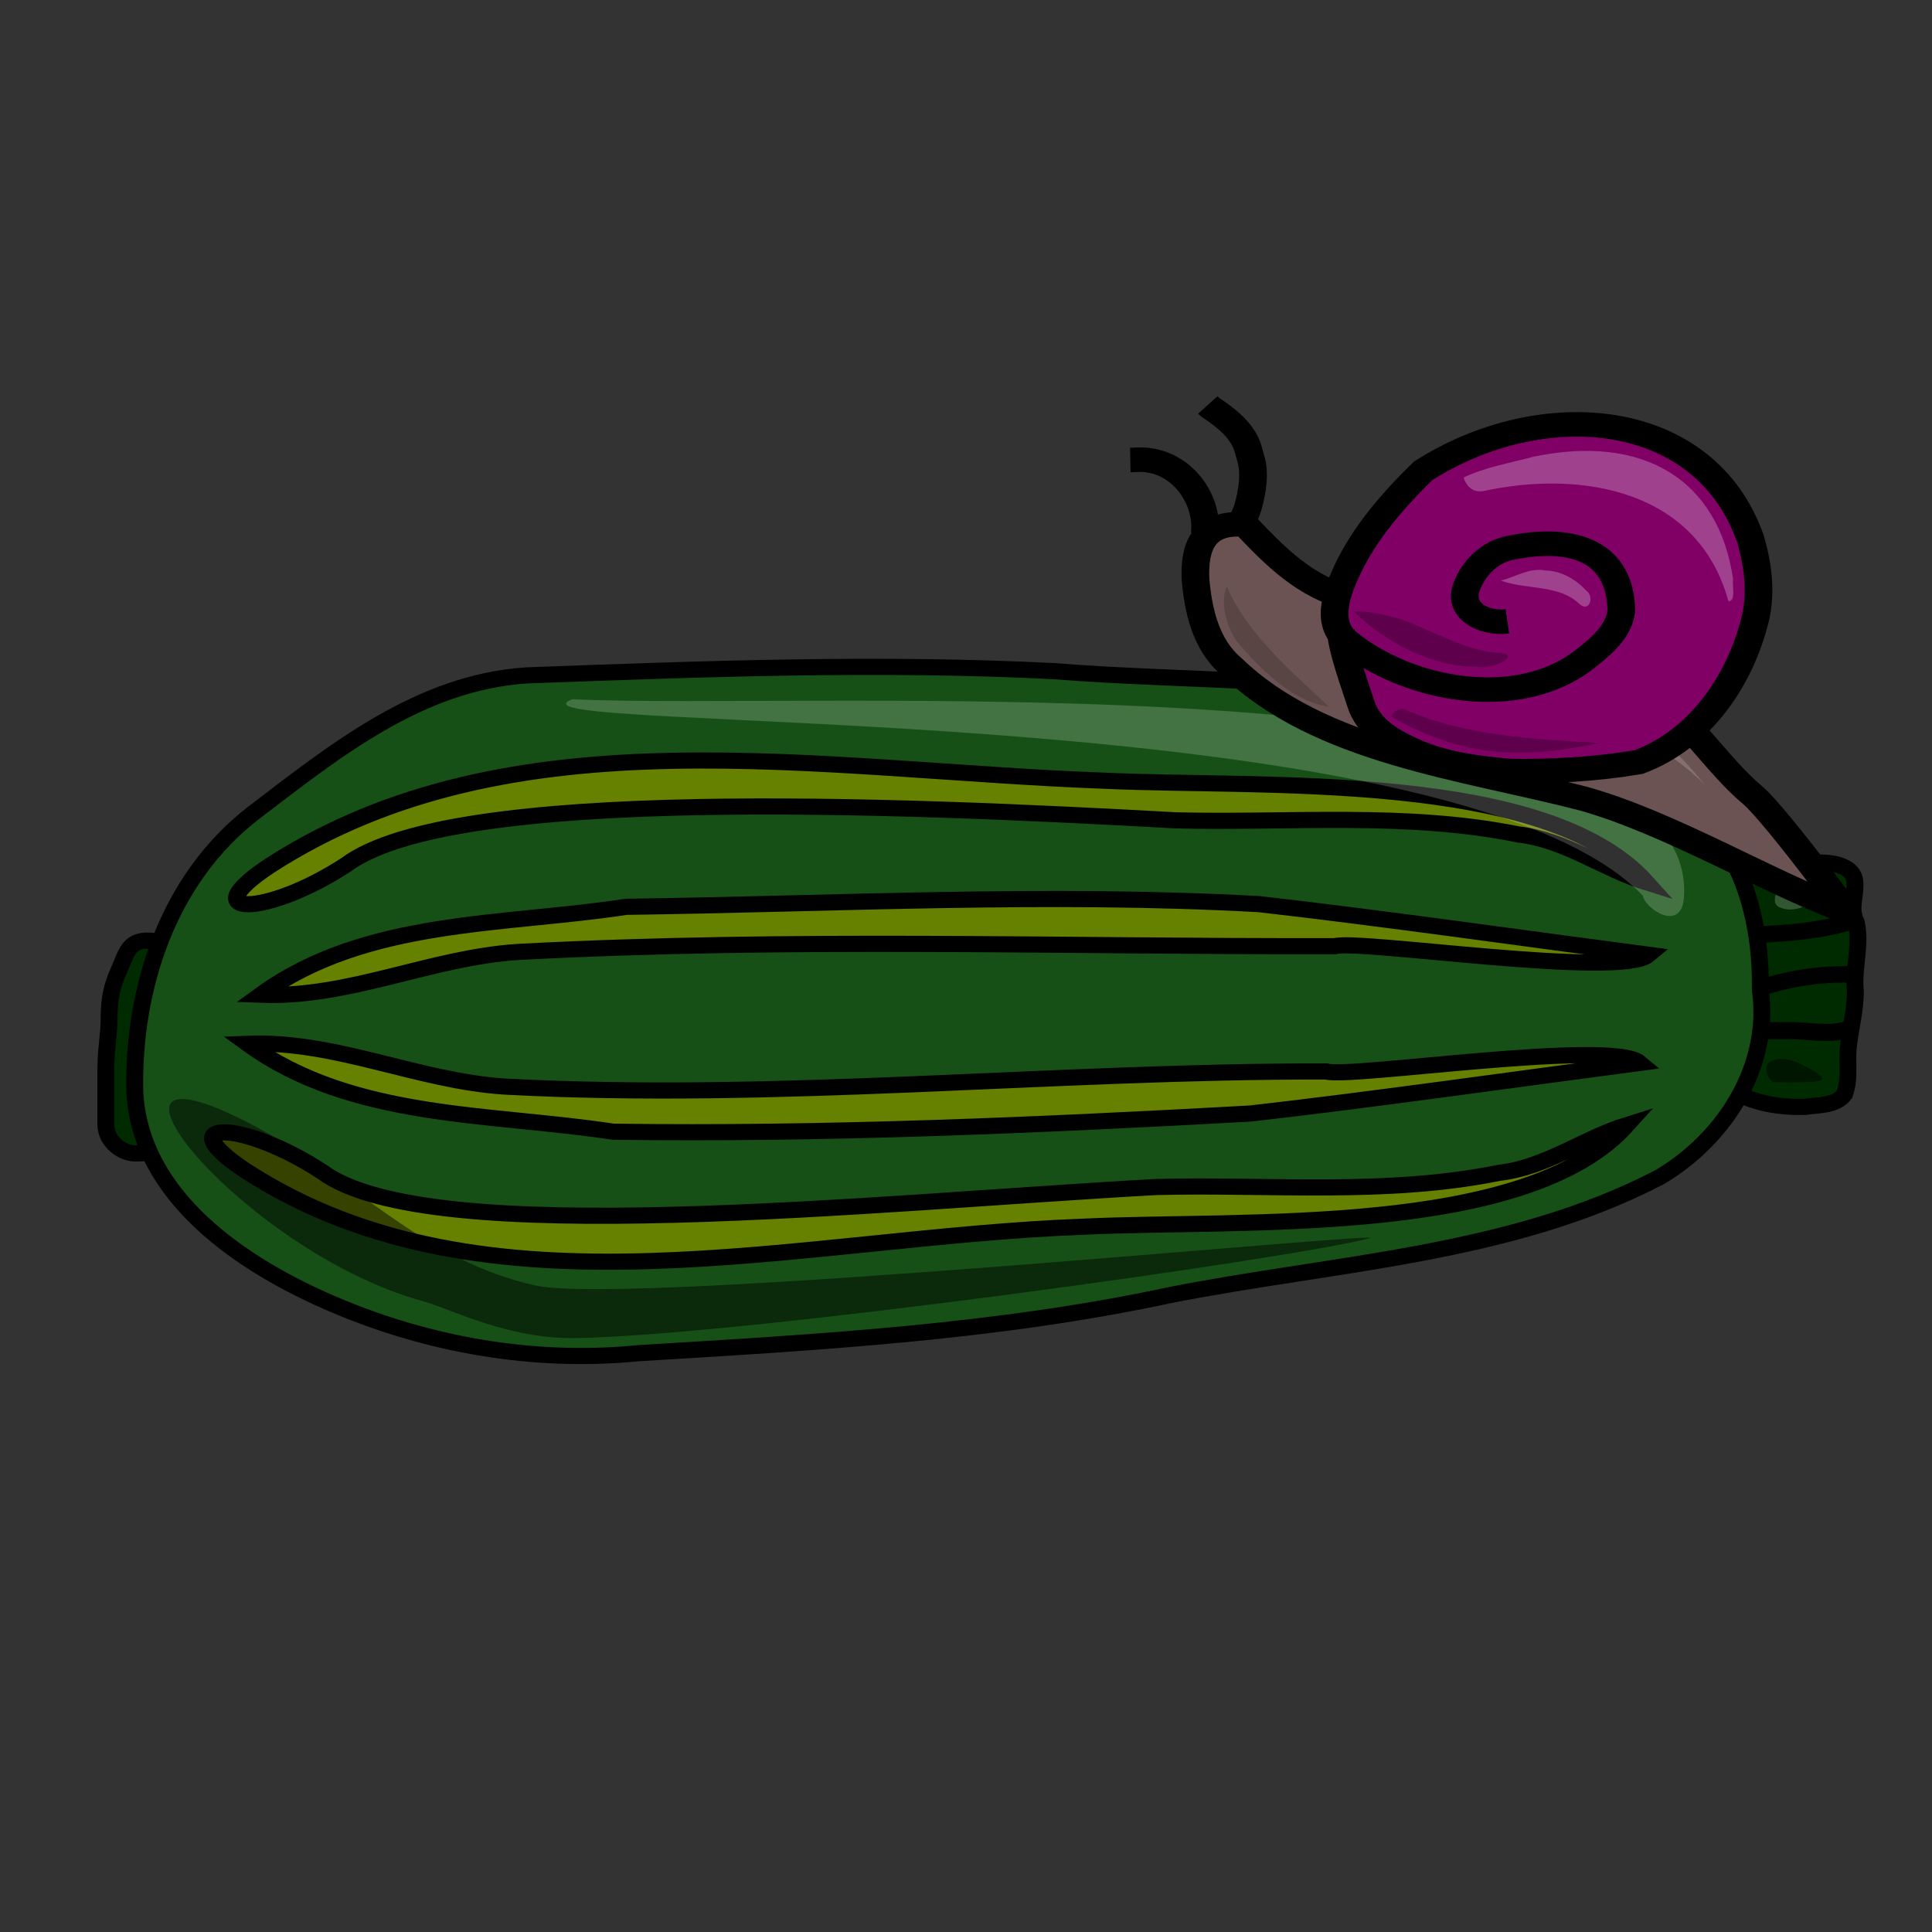 <?xml version="1.0" encoding="UTF-8" standalone="no"?>
<!-- Created with Inkscape (http://www.inkscape.org/) -->
<svg
   xmlns:dc="http://purl.org/dc/elements/1.1/"
   xmlns:cc="http://creativecommons.org/ns#"
   xmlns:rdf="http://www.w3.org/1999/02/22-rdf-syntax-ns#"
   xmlns:svg="http://www.w3.org/2000/svg"
   xmlns="http://www.w3.org/2000/svg"
   xmlns:sodipodi="http://sodipodi.sourceforge.net/DTD/sodipodi-0.dtd"
   xmlns:inkscape="http://www.inkscape.org/namespaces/inkscape"
   width="250"
   height="250"
   id="svg2"
   sodipodi:version="0.32"
   inkscape:version="0.46"
   sodipodi:docname="marrowlevel.svg"
   inkscape:output_extension="org.inkscape.output.svg.inkscape"
   inkscape:export-filename="P:\pidgey2\data\images\marrowlevel.png"
   inkscape:export-xdpi="92.160004"
   inkscape:export-ydpi="92.160004"
   version="1.0">
  <rect width="100%" height="100%" fill="#333333" stroke="none"/>
  <defs
     id="defs4">
    <inkscape:perspective
       sodipodi:type="inkscape:persp3d"
       inkscape:vp_x="0 : 125 : 1"
       inkscape:vp_y="0 : 1000 : 0"
       inkscape:vp_z="250 : 125 : 1"
       inkscape:persp3d-origin="125 : 83.333333 : 1"
       id="perspective3645" />
  </defs>
  <sodipodi:namedview
     id="base"
     pagecolor="#cb90ff"
     bordercolor="#666666"
     borderopacity="1.0"
     gridtolerance="10000"
     guidetolerance="10"
     objecttolerance="10"
     inkscape:pageopacity="0"
     inkscape:pageshadow="2"
     inkscape:zoom="1.7111984"
     inkscape:cx="191.65011"
     inkscape:cy="96.992703"
     inkscape:document-units="px"
     inkscape:current-layer="layer1"
     showgrid="false"
     inkscape:window-width="1680"
     inkscape:window-height="994"
     inkscape:window-x="0"
     inkscape:window-y="22" />
  <g
     inkscape:label="Layer 1"
     inkscape:groupmode="layer"
     id="layer1">
    <g
       id="g2773"
       transform="matrix(0.934,0,0,0.893,9.464,22.735)">
      <path
         id="path3272"
         d="M 11.319,110.911 C 7.675,110.404 7.462,112.529 6.342,115.155 C 5.323,117.546 4.985,119.378 4.985,122.052 C 4.985,124.462 4.532,126.561 4.532,129.478 C 4.532,132.131 4.532,134.783 4.532,137.436 C 4.532,140.034 6.867,141.68 8.605,141.68 C 11.857,141.68 11.565,141.06 12.224,137.966 C 12.776,135.38 12.677,132.756 12.677,130.009 C 12.677,127.47 13.129,124.382 13.129,121.521 C 13.129,118.293 12.785,116.723 12.224,114.094 C 12.04,113.231 11.533,111.912 11.319,110.911 z"
         style="opacity:1;fill:#002b00;fill-opacity:1;stroke:#000000;stroke-width:2.34;stroke-miterlimit:4;stroke-dasharray:none;stroke-opacity:1" />
      <path
         id="path3264"
         d="M 229.494,101.484 C 233.79,101.059 237.953,99.63 242.282,99.531 C 244.068,99.559 246.669,100.091 246.843,102.267 C 247.038,104.225 246.048,106.304 247.032,108.16 C 247.747,111.465 246.603,114.801 246.912,118.13 C 246.937,121.035 246.129,123.856 245.901,126.732 C 245.784,128.851 246.145,131.092 245.403,133.114 C 244.165,134.821 241.845,134.631 239.988,134.927 C 235.979,135.06 231.701,134.234 228.537,131.634 C 225.026,128.381 223.529,123.443 223.676,118.751 C 223.708,116.119 223.692,113.481 223.723,110.854 C 224.138,108.326 225.967,106.372 227.338,104.309 C 228.074,103.382 228.893,102.511 229.494,101.484 z"
         style="opacity:1;fill:#002b00;fill-opacity:1;stroke:#000000;stroke-width:2.34;stroke-miterlimit:4;stroke-dasharray:none;stroke-opacity:1" />
      <path
         sodipodi:nodetypes="cccccccccc"
         id="path3258"
         d="M 136,71.799 C 111.617,70.502 87.16,71.472 62.791,72.41 C 47.907,73.447 36.162,83.442 25.018,92.313 C 13.109,101.907 8.273,117.759 8.542,132.585 C 9.161,147.925 23.439,157.94 36.213,163.61 C 49.413,169.473 63.918,172.115 78.319,170.623 C 102.969,169.049 127.727,167.629 151.909,162.217 C 174.688,157.497 198.998,156.445 219.799,145.115 C 228.907,139.485 235.226,128.906 233.744,118.018 C 234.457,69.044 171.955,74.905 136,71.799 z"
         style="opacity:1;fill:#165016;fill-opacity:1;stroke:#000000;stroke-width:2.34;stroke-miterlimit:4;stroke-dasharray:none;stroke-opacity:1" />
      <path
         id="path7876"
         d="M 235.553,131.365 C 237.446,131.339 239.344,131.433 241.232,131.273 C 241.589,131.176 242.218,131.282 242.306,130.825 C 242.2,130.341 241.666,130.106 241.311,129.816 C 240.538,129.343 239.73,128.925 238.918,128.523 C 237.806,128.025 236.466,127.735 235.318,128.281 C 234.931,128.418 234.636,128.76 234.594,129.173 C 234.499,129.99 234.863,130.904 235.553,131.365 z"
         style="opacity:1;fill:#000000;fill-opacity:0.483;stroke:none;stroke-width:2.34;stroke-miterlimit:4;stroke-dasharray:none;stroke-opacity:1" />
      <path
         id="path7880"
         d="M 236.732,102.958 C 238.625,102.984 240.522,102.89 242.41,103.05 C 242.768,103.148 243.397,103.042 243.485,103.498 C 243.379,103.982 242.844,104.217 242.489,104.507 C 241.716,104.98 240.909,105.398 240.097,105.8 C 238.985,106.298 237.645,106.589 236.496,106.042 C 236.11,105.905 235.814,105.563 235.772,105.15 C 235.678,104.333 236.041,103.42 236.732,102.958 z"
         style="opacity:1;fill:#ffffff;fill-opacity:0.198;stroke:none;stroke-width:2.34;stroke-miterlimit:4;stroke-dasharray:none;stroke-opacity:1" />
      <path
         id="path7882"
         d="M 246.211,108.102 C 242.089,109.388 237.754,109.783 233.459,109.953"
         style="opacity:1;fill:none;fill-opacity:0.198;stroke:#000000;stroke-width:2.413;stroke-miterlimit:4;stroke-dasharray:none;stroke-opacity:1" />
      <path
         id="path7884"
         d="M 247.294,115.784 C 242.753,115.523 238.173,116.194 233.872,117.662"
         style="opacity:1;fill:none;fill-opacity:0.198;stroke:#000000;stroke-width:2.385;stroke-miterlimit:4;stroke-dasharray:none;stroke-opacity:1" />
      <path
         id="path7886"
         d="M 245.963,123.656 C 243.215,124.67 240.28,123.792 237.445,123.885 C 236.128,123.868 234.811,123.892 233.493,123.883"
         style="opacity:1;fill:none;fill-opacity:0.198;stroke:#000000;stroke-width:2.482;stroke-miterlimit:4;stroke-dasharray:none;stroke-opacity:1" />
      <path
         sodipodi:nodetypes="ccccccc"
         id="path7910"
         d="M 27.25,99.977 C 60.653,77.387 103.345,86.171 142.836,87.666 C 165.006,88.747 204.018,86.142 217.985,102.403 C 211.93,100.429 206.742,96.234 200.285,95.47 C 184.69,92.155 168.58,93.825 152.736,93.41 C 113.814,91.168 52.582,88.424 37.841,99.829 C 26.873,107.361 16.298,107.549 27.25,99.977 z"
         style="opacity:1;fill:#668000;fill-opacity:1;stroke:#000000;stroke-width:2.34;stroke-miterlimit:4;stroke-dasharray:none;stroke-opacity:1" />
      <path
         sodipodi:nodetypes="ccccccc"
         id="path7913"
         d="M 23.929,144.209 C 57.332,166.799 100.629,153.783 140.119,152.288 C 162.29,151.207 201.302,153.812 215.269,137.551 C 209.214,139.525 204.025,143.72 197.568,144.484 C 181.973,147.799 165.864,146.129 150.019,146.544 C 111.097,148.786 49.261,155.762 34.52,144.357 C 23.552,136.825 12.977,136.637 23.929,144.209 z"
         style="opacity:1;fill:#668000;fill-opacity:1;stroke:#000000;stroke-width:2.34;stroke-miterlimit:4;stroke-dasharray:none;stroke-opacity:1" />
      <path
         sodipodi:nodetypes="ccccccc"
         id="path7915"
         d="M 25.998,118.687 C 40.47,107.703 59.545,108.669 76.617,105.942 C 105.835,105.524 135.125,103.865 164.312,105.555 C 180.734,107.496 201.897,110.641 218.259,112.89 C 214.313,116.371 178.021,110.622 174.826,111.649 C 137.085,111.74 99.4,110.391 61.655,112.48 C 49.514,113.289 38.222,119.19 25.998,118.687 z"
         style="opacity:1;fill:#668000;fill-opacity:1;stroke:#000000;stroke-width:2.34;stroke-miterlimit:4;stroke-dasharray:none;stroke-opacity:1" />
      <path
         sodipodi:nodetypes="ccccccc"
         id="path7922"
         d="M 24.184,125.786 C 38.656,136.77 57.731,135.803 74.804,138.53 C 104.021,138.949 133.916,137.584 163.103,135.895 C 179.524,133.954 200.688,130.809 217.05,128.56 C 213.104,125.079 176.812,130.828 173.617,129.801 C 135.876,129.71 97.587,134.082 59.841,131.992 C 47.701,131.184 36.408,125.283 24.184,125.786 z"
         style="opacity:1;fill:#668000;fill-opacity:1;stroke:#000000;stroke-width:2.34;stroke-miterlimit:4;stroke-dasharray:none;stroke-opacity:1" />
      <path
         sodipodi:nodetypes="csssss"
         id="path3291"
         d="M 48.578,163.124 C 52.091,164.124 60.225,168.617 69.674,168.436 C 93.379,167.983 169.14,156.877 179.512,153.989 C 184.164,152.694 77.222,163.829 64.094,160.822 C 48.542,157.259 39.111,145.544 25.444,137.885 C -2.429,122.263 22.974,155.84 48.578,163.124 z"
         style="opacity:1;fill:#000000;fill-opacity:0.483;stroke:none;stroke-width:2.34;stroke-miterlimit:4;stroke-dasharray:none;stroke-opacity:1" />
      <path
         sodipodi:nodetypes="cccs"
         id="path3287"
         d="M 223.159,104.651 C 225.757,68.979 100.841,77.591 69.198,75.857 C 56.002,81.028 190.816,75.12 217.482,104.342 C 217.716,106.168 222.788,109.743 223.159,104.651 z"
         style="opacity:1;fill:#ffffff;fill-opacity:0.192;stroke:none;stroke-width:2.34;stroke-miterlimit:4;stroke-dasharray:none;stroke-opacity:1" />
    </g>
    <g
       id="g7504"
       transform="matrix(-1.79,0,0,1.588,628.021,-48.071)">
      <path
         id="path4389"
         d="M 262.642,75.369 C 262.17,75.251 260.877,72.565 260.625,71.56 C 260.317,70.325 260.124,68.861 260.401,67.751 C 260.476,67.452 260.551,67.153 260.625,66.855 C 260.989,65.401 262.186,64.34 263.314,63.494 C 263.398,63.43 263.463,63.344 263.538,63.27"
         style="opacity:1;fill:none;fill-opacity:1;stroke:#000000;stroke-width:2;stroke-miterlimit:4;stroke-dasharray:none;stroke-opacity:1" />
      <path
         id="path4391"
         d="M 263.762,73.8 C 263.432,70.832 265.636,67.421 268.884,67.747 L 269.026,67.749 L 269.139,67.751"
         style="opacity:1;fill:none;fill-opacity:1;stroke:#000000;stroke-width:2;stroke-miterlimit:4;stroke-dasharray:none;stroke-opacity:1" />
      <path
         sodipodi:nodetypes="cccsccccc"
         id="path4393"
         d="M 260.849,73.016 C 258.732,75.522 256.456,78.214 253.121,79.033 C 246.03,81.096 238.384,81.859 232.171,86.235 C 228.863,88.534 226.854,92.524 224.114,95.103 C 222.516,96.606 215.403,107.359 217.664,104.399 C 223.142,102.079 230.149,97.33 236.34,95.362 C 244.983,92.83 255.427,91.574 261.84,84.573 C 263.709,82.787 264.233,79.961 264.425,77.487 C 264.534,74.917 263.922,72.735 260.849,73.016 z"
         style="opacity:1;fill:#6c5353;fill-opacity:1;stroke:#000000;stroke-width:2;stroke-miterlimit:4;stroke-dasharray:none;stroke-opacity:1" />
      <path
         sodipodi:nodetypes="cccc"
         id="path4395"
         d="M 246.949,83.442 C 241.119,83.596 233.515,85.913 227.593,94.239 C 232.893,88.113 242.116,87.173 247.838,84.795 C 248.132,84.186 247.505,83.575 246.949,83.442 z"
         style="opacity:1;fill:#ffffff;fill-opacity:0.169;stroke:none;stroke-width:2;stroke-miterlimit:4;stroke-dasharray:none;stroke-opacity:1" />
      <path
         sodipodi:nodetypes="cccc"
         id="path4397"
         d="M 262.158,78.056 C 262.679,79.272 262.198,81.324 261.434,82.559 C 259.715,84.763 257.552,87.379 254.775,87.864 C 257.629,84.848 260.696,81.905 262.158,78.056 z"
         style="opacity:1;fill:#000000;fill-opacity:0.169;stroke:none;stroke-width:2;stroke-miterlimit:4;stroke-dasharray:none;stroke-opacity:1" />
      <path
         sodipodi:nodetypes="csccccscccccsss"
         id="path3875"
         d="M 241.879,80.907 C 243.541,81.129 245.471,80.079 244.84,78.118 C 244.345,76.577 243.157,75.178 241.519,74.88 C 237.017,73.886 233.741,75.262 233.641,79.983 C 233.776,81.669 235.042,82.889 236.253,83.954 C 241.069,88.263 249.184,86.568 253.619,82.37 C 255.018,80.849 254.172,78.454 253.467,76.747 C 252.219,73.725 250.165,71.054 247.976,68.643 C 239.397,62.471 227.624,63.512 224.309,74.179 C 223.718,76.451 223.464,78.91 224.088,81.237 C 225.191,85.789 227.921,90.484 232.384,92.367 C 235.438,92.948 238.592,93.151 241.697,93.1 C 244.113,92.86 246.551,92.514 248.762,91.384 C 250.44,90.526 251.959,89.48 252.478,87.605 C 252.885,86.132 253.908,83.092 253.92,81.541"
         style="opacity:1;fill:#800066;fill-opacity:1;stroke:#000000;stroke-width:2;stroke-miterlimit:4;stroke-dasharray:none;stroke-opacity:1" />
      <path
         sodipodi:nodetypes="cccccc"
         id="path3879"
         d="M 245.048,69.184 C 243.469,68.327 241.687,68.003 239.985,67.483 C 232.044,65.624 226.614,69.347 225.561,77.472 C 225.655,77.959 225.324,79.269 225.902,79.262 C 228.094,70.214 236.474,68.537 243.632,70.293 C 244.411,70.426 244.852,69.86 245.048,69.184 z"
         style="opacity:1;fill:#ffffff;fill-opacity:0.256;stroke:none;stroke-width:2;stroke-miterlimit:4;stroke-dasharray:none;stroke-opacity:1" />
      <path
         sodipodi:nodetypes="ccccc"
         id="path3884"
         d="M 242.354,77.58 C 241.291,77.285 240.288,76.504 239.132,76.756 C 237.964,76.782 236.9,77.515 236.183,78.391 C 235.553,78.873 235.959,80.299 236.727,79.427 C 238.248,77.875 240.499,78.35 242.354,77.58 z"
         style="opacity:1;fill:#ffffff;fill-opacity:0.256;stroke:none;stroke-width:2;stroke-miterlimit:4;stroke-dasharray:none;stroke-opacity:1" />
      <path
         sodipodi:nodetypes="ccccc"
         id="path3892"
         d="M 252.969,80.115 C 250.792,82.554 247.241,84.684 244.126,84.589 C 242.858,84.873 240.824,83.626 242.432,83.466 C 244.401,83.484 247.404,81.674 249.162,80.892 C 250.108,80.501 251.918,80.007 252.969,80.115 z"
         style="opacity:1;fill:#000000;fill-opacity:0.256;stroke:none;stroke-width:2;stroke-miterlimit:4;stroke-dasharray:none;stroke-opacity:1" />
      <path
         sodipodi:nodetypes="cccc"
         id="path3902"
         d="M 250.276,88.67 C 244.609,92.304 240.234,91.987 235.24,90.819 C 239.917,90.482 244.88,90.297 249.398,88.032 C 249.788,88.018 250.174,88.285 250.276,88.67 z"
         style="opacity:1;fill:#000000;fill-opacity:0.256;stroke:none;stroke-width:2;stroke-miterlimit:4;stroke-dasharray:none;stroke-opacity:1" />
    </g>
  </g>
</svg>

